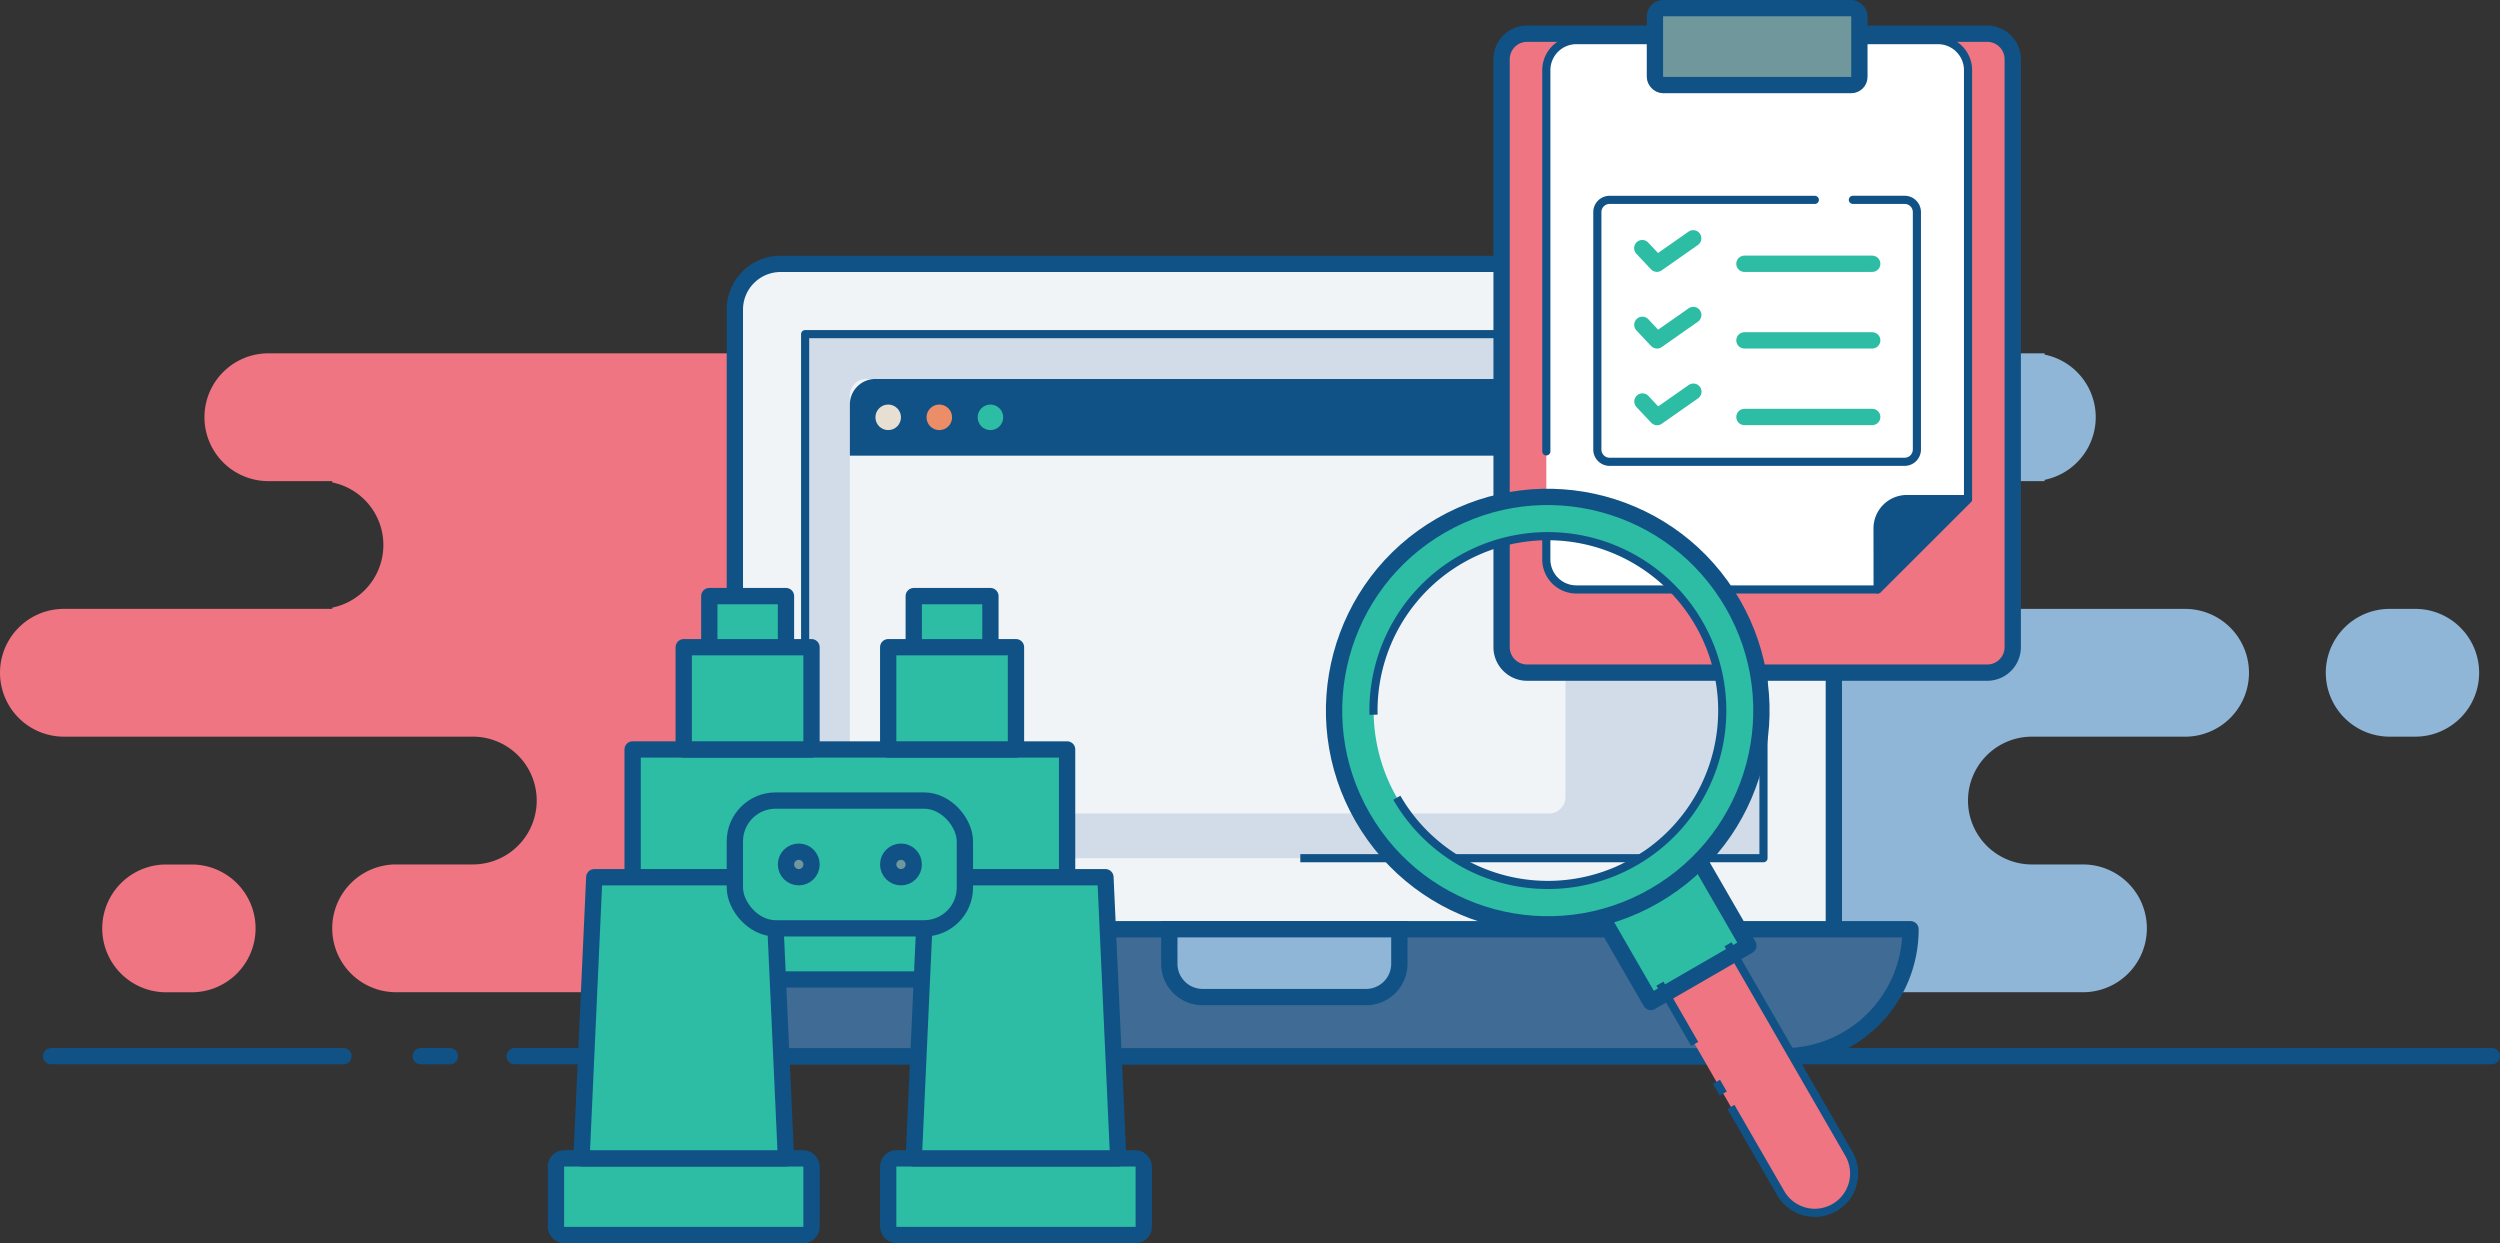 <svg xmlns="http://www.w3.org/2000/svg" width="153.389" height="76.276" viewBox="0 0 153.389 76.276">
  <rect x="0" y="0" width="153.389" height="76.276" fill="#333333" stroke="none"/>
  <g id="Site_visitor" data-name="Site visitor" transform="translate(-0.996 -25.994)">
    <path id="Path_1712" data-name="Path 1712" d="M46,79.2h57.235a3.92,3.92,0,1,0,0-7.84H100.1a3.92,3.92,0,0,1,0-7.84H109.5a3.92,3.92,0,1,0,0-7.84H95.391a3.92,3.92,0,1,1,0-7.84h5.488v-.078a3.921,3.921,0,0,0,0-7.684V40H46Zm76.053-23.521a3.92,3.92,0,1,0,0,7.84h1.568a3.92,3.92,0,0,0,0-7.84Z" transform="translate(25.564 7.673)" fill="#8fb6d7"/>
    <path id="Path_1713" data-name="Path 1713" d="M17.461,40a3.92,3.92,0,1,0,0,7.84h3.92v.08a3.92,3.92,0,0,1,0,7.682v.077H4.916a3.92,3.92,0,0,0,0,7.84h25.09a3.92,3.92,0,1,1,0,7.84H25.3a3.92,3.92,0,1,0,0,7.84H71.56V40H21.381ZM11.189,71.363a3.92,3.92,0,1,0,0,7.84h1.568a3.92,3.92,0,1,0,0-7.84Z" transform="translate(0 7.673)" fill="#ee7581"/>
    <path id="Path_1714" data-name="Path 1714" d="M3,67.5H20.932m10.506,0H152.749m-127.071,0h1.788" transform="translate(1.136 23.296)" fill="none" stroke="#105286" stroke-linecap="round" stroke-linejoin="round" stroke-width="1"/>
    <g id="Group_209" data-name="Group 209" transform="translate(35.107 26.494)">
      <path id="Path_1715" data-name="Path 1715" d="M787.12,1322.78v-41.6a2.807,2.807,0,0,1,2.809-2.816h61.81a2.806,2.806,0,0,1,2.81,2.816v41.6Z" transform="translate(-776.143 -1262.675)" fill="#f0f4f7" stroke="#105286" stroke-width="1" fill-rule="evenodd"/>
      <path id="Path_1716" data-name="Path 1716" d="M860.957,1304.4a7.779,7.779,0,0,1-7.8,7.795h-61.24a7.78,7.78,0,0,1-7.8-7.795Z" transform="translate(-777.848 -1247.886)" fill="#406b95" stroke="#105286" stroke-linejoin="round" stroke-width="1"/>
      <path id="Path_1717" data-name="Path 1717" d="M804.12,1304.4h14.113v2.081a2.045,2.045,0,0,1-2.017,2.081h-10.08a2.046,2.046,0,0,1-2.017-2.081Z" transform="translate(-766.486 -1247.886)" fill="#8fb6d7" stroke="#105286" stroke-width="1"/>
      <path id="Path_1718" data-name="Path 1718" d="M834.854,1313.269H789.87v-32.154h58.8v32.154h-5.391" transform="translate(-774.581 -1261.114)" fill="#d2dce9"/>
      <path id="Path_1719" data-name="Path 1719" d="M803.2,1313.269H789.87v-32.154h58.8v32.154H820.252" transform="translate(-774.581 -1261.114)" fill="none" stroke="#105286" stroke-linejoin="round" stroke-width="0.5"/>
      <rect id="Rectangle_9" data-name="Rectangle 9" width="43.907" height="26.658" rx="1" transform="translate(18.033 22.753)" fill="#f0f4f7"/>
      <g id="Group_207" data-name="Group 207" transform="translate(0 36.074)">
        <rect id="Rectangle_10" data-name="Rectangle 10" width="4.704" height="6.272" transform="translate(21.953)" fill="#2dbca4" stroke="#105286" stroke-linecap="round" stroke-linejoin="round" stroke-width="1"/>
        <rect id="Rectangle_11" data-name="Rectangle 11" width="4.704" height="6.272" transform="translate(9.409)" fill="#2dbca4" stroke="#105286" stroke-linecap="round" stroke-linejoin="round" stroke-width="1"/>
        <rect id="Rectangle_12" data-name="Rectangle 12" width="26.658" height="7.84" transform="translate(4.704 9.409)" fill="#2dbca4" stroke="#105286" stroke-linecap="round" stroke-linejoin="round" stroke-width="1"/>
        <rect id="Rectangle_13" data-name="Rectangle 13" width="17.249" height="4.704" transform="translate(8.625 18.817)" fill="#2dbca4" stroke="#105286" stroke-linecap="round" stroke-linejoin="round" stroke-width="1"/>
        <g id="Group_206" data-name="Group 206" transform="translate(0 34.498)">
          <rect id="Rectangle_14" data-name="Rectangle 14" width="15.681" height="4.704" rx="0.5" fill="#2dbca4" stroke="#105286" stroke-linecap="round" stroke-linejoin="round" stroke-width="1"/>
          <rect id="Rectangle_15" data-name="Rectangle 15" width="15.681" height="4.704" rx="0.5" transform="translate(20.385)" fill="#2dbca4" stroke="#105286" stroke-linecap="round" stroke-linejoin="round" stroke-width="1"/>
        </g>
        <path id="Path_1720" data-name="Path 1720" d="M7.284,1057.86H18.261l.784,17.249H6.5Zm20.385,0H38.646l.784,17.249H26.885Z" transform="translate(-4.932 -1040.611)" fill="#2dbca4" stroke="#105286" stroke-linecap="round" stroke-linejoin="round" stroke-width="1"/>
        <rect id="Rectangle_16" data-name="Rectangle 16" width="14.113" height="7.84" rx="2.5" transform="translate(10.977 12.545)" fill="#2dbca4" stroke="#105286" stroke-linecap="round" stroke-linejoin="round" stroke-width="1"/>
        <circle id="Ellipse_25" data-name="Ellipse 25" cx="0.784" cy="0.784" r="0.784" transform="translate(14.113 15.681)" fill="#70979c" stroke="#105286" stroke-linecap="round" stroke-linejoin="round" stroke-width="1"/>
        <circle id="Ellipse_26" data-name="Ellipse 26" cx="0.784" cy="0.784" r="0.784" transform="translate(20.385 15.681)" fill="#70979c" stroke="#105286" stroke-linecap="round" stroke-linejoin="round" stroke-width="1"/>
        <rect id="Rectangle_17" data-name="Rectangle 17" width="7.84" height="6.272" transform="translate(7.84 3.136)" fill="#2dbca4" stroke="#105286" stroke-linecap="round" stroke-linejoin="round" stroke-width="1"/>
        <rect id="Rectangle_18" data-name="Rectangle 18" width="7.84" height="6.272" transform="translate(20.385 3.136)" fill="#2dbca4" stroke="#105286" stroke-linecap="round" stroke-linejoin="round" stroke-width="1"/>
      </g>
      <path id="Path_1721" data-name="Path 1721" d="M793.188,1282.87h40.77a1.565,1.565,0,0,1,1.568,1.568v3.136H791.62v-3.136A1.565,1.565,0,0,1,793.188,1282.87Z" transform="translate(-773.587 -1260.117)" fill="#105286"/>
      <circle id="Ellipse_27" data-name="Ellipse 27" cx="0.784" cy="0.784" r="0.784" transform="translate(19.601 24.321)" fill="#e6dfd2"/>
      <circle id="Ellipse_28" data-name="Ellipse 28" cx="0.784" cy="0.784" r="0.784" transform="translate(22.737 24.321)" fill="#eb8e68"/>
      <circle id="Ellipse_29" data-name="Ellipse 29" cx="0.784" cy="0.784" r="0.784" transform="translate(25.874 24.321)" fill="#2dbca4"/>
      <path id="Path_1722" data-name="Path 1722" d="M818.688,1269.36h28.226a1.565,1.565,0,0,1,1.568,1.568v36.066a1.565,1.565,0,0,1-1.568,1.568H818.688a1.565,1.565,0,0,1-1.568-1.568v-36.066A1.565,1.565,0,0,1,818.688,1269.36Z" transform="translate(-759.1 -1267.792)" fill="#ee7581" stroke="#105286" stroke-linecap="round" stroke-linejoin="round" stroke-width="1"/>
      <path id="Path_1723" data-name="Path 1723" d="M820.093,1303.327H839.2l5.545-5.54v-26.335a1.844,1.844,0,0,0-1.849-1.847H820.72a1.844,1.844,0,0,0-1.849,1.847v29.926c0,1.022.215,1.783,1.223,1.949Z" transform="translate(-758.106 -1267.653)" fill="#fff"/>
      <path id="Path_1724" data-name="Path 1724" d="M818.87,1298.008v3.462a1.843,1.843,0,0,0,1.849,1.846H839.2l5.545-5.538v-26.32a1.844,1.844,0,0,0-1.849-1.847H820.72a1.844,1.844,0,0,0-1.849,1.847v23.386" transform="translate(-758.106 -1267.65)" fill="none" stroke="#105286" stroke-linecap="round" stroke-linejoin="round" stroke-width="0.5"/>
      <path id="Path_1725" data-name="Path 1725" d="M831.834,1293.106l5.545-5.538h-3.7a1.8,1.8,0,0,0-1.849,1.825Z" transform="translate(-750.742 -1257.448)" fill="#105286" stroke="#105286" stroke-linecap="round" stroke-linejoin="round" stroke-width="0.5"/>
      <rect id="Rectangle_19" data-name="Rectangle 19" width="12.545" height="4.72" rx="0.5" transform="translate(67.428 0)" fill="#70979c" stroke="#105286" stroke-linecap="round" stroke-linejoin="round" stroke-width="1"/>
      <path id="Path_1726" data-name="Path 1726" d="M836.543,1275.86h3.174a.753.753,0,0,1,.754.754v14.566a.753.753,0,0,1-.753.753h-18.1a.753.753,0,0,1-.753-.753v-14.566a.753.753,0,0,1,.753-.752h12.59" transform="translate(-756.97 -1264.099)" fill="#fff" stroke="#105286" stroke-linecap="round" stroke-linejoin="round" stroke-width="0.5"/>
      <path id="Path_1727" data-name="Path 1727" d="M822.625,1277.968l.9.957,2.225-1.559m-3.12,5.307.9.957,2.225-1.559m-3.12,5.307.9.957,2.225-1.559m3.133-7.848h7.84m-7.84,4.7h7.84m-7.84,4.7h7.84" transform="translate(-755.973 -1263.244)" fill="none" stroke="#2dbca4" stroke-linecap="round" stroke-linejoin="round" stroke-width="1"/>
      <g id="Group_208" data-name="Group 208" transform="translate(42.962 73.918) rotate(-90)">
        <path id="Path_1728" data-name="Path 1728" d="M14.066,0l-3.7,2.134L8.047,3.47,6.082,4.6l-1.668.961L1.21,7.412a2.415,2.415,0,1,0,2.416,4.182L16.482,4.181" transform="translate(0 24.771)" fill="#ee7581"/>
        <path id="Path_1729" data-name="Path 1729" d="M0,7.7H6.914V0H0Z" transform="matrix(-0.5, -0.866, 0.866, -0.5, 16.399, 30.201)" fill="#2dbca4" stroke="#105286" stroke-linejoin="round" stroke-width="1"/>
        <path id="Path_1730" data-name="Path 1730" d="M19.945,1.912a13.1,13.1,0,1,0,4.535,4.64,13.132,13.132,0,0,0-4.535-4.64ZM18.687,3.976A10.7,10.7,0,1,1,7.77,3.846a10.7,10.7,0,0,1,10.917.13Z" transform="translate(17.701 4.794)" fill="#2dbca4"/>
        <path id="Path_1731" data-name="Path 1731" d="M21.387,10.7a10.7,10.7,0,1,0-1.308,5.126" transform="matrix(-0.5, -0.866, 0.866, -0.5, 26.899, 32.502)" fill="none" stroke="#105286" stroke-linejoin="round" stroke-width="0.5"/>
        <path id="Path_1732" data-name="Path 1732" d="M14.065,0l-3.7,2.134M8.046,3.47l-.724.417m-.817.471L6.082,4.6l-1.668.961L1.21,7.414a2.414,2.414,0,1,0,2.416,4.181L16.481,4.18" transform="translate(0.001 24.771)" fill="none" stroke="#105286" stroke-linejoin="round" stroke-width="0.5"/>
        <ellipse id="Ellipse_30" data-name="Ellipse 30" cx="13.108" cy="13.114" rx="13.108" ry="13.114" transform="matrix(-0.5, -0.866, 0.866, -0.5, 26.014, 35.798)" fill="none" stroke="#105286" stroke-linejoin="round" stroke-width="1"/>
      </g>
    </g>
  </g>
</svg>
